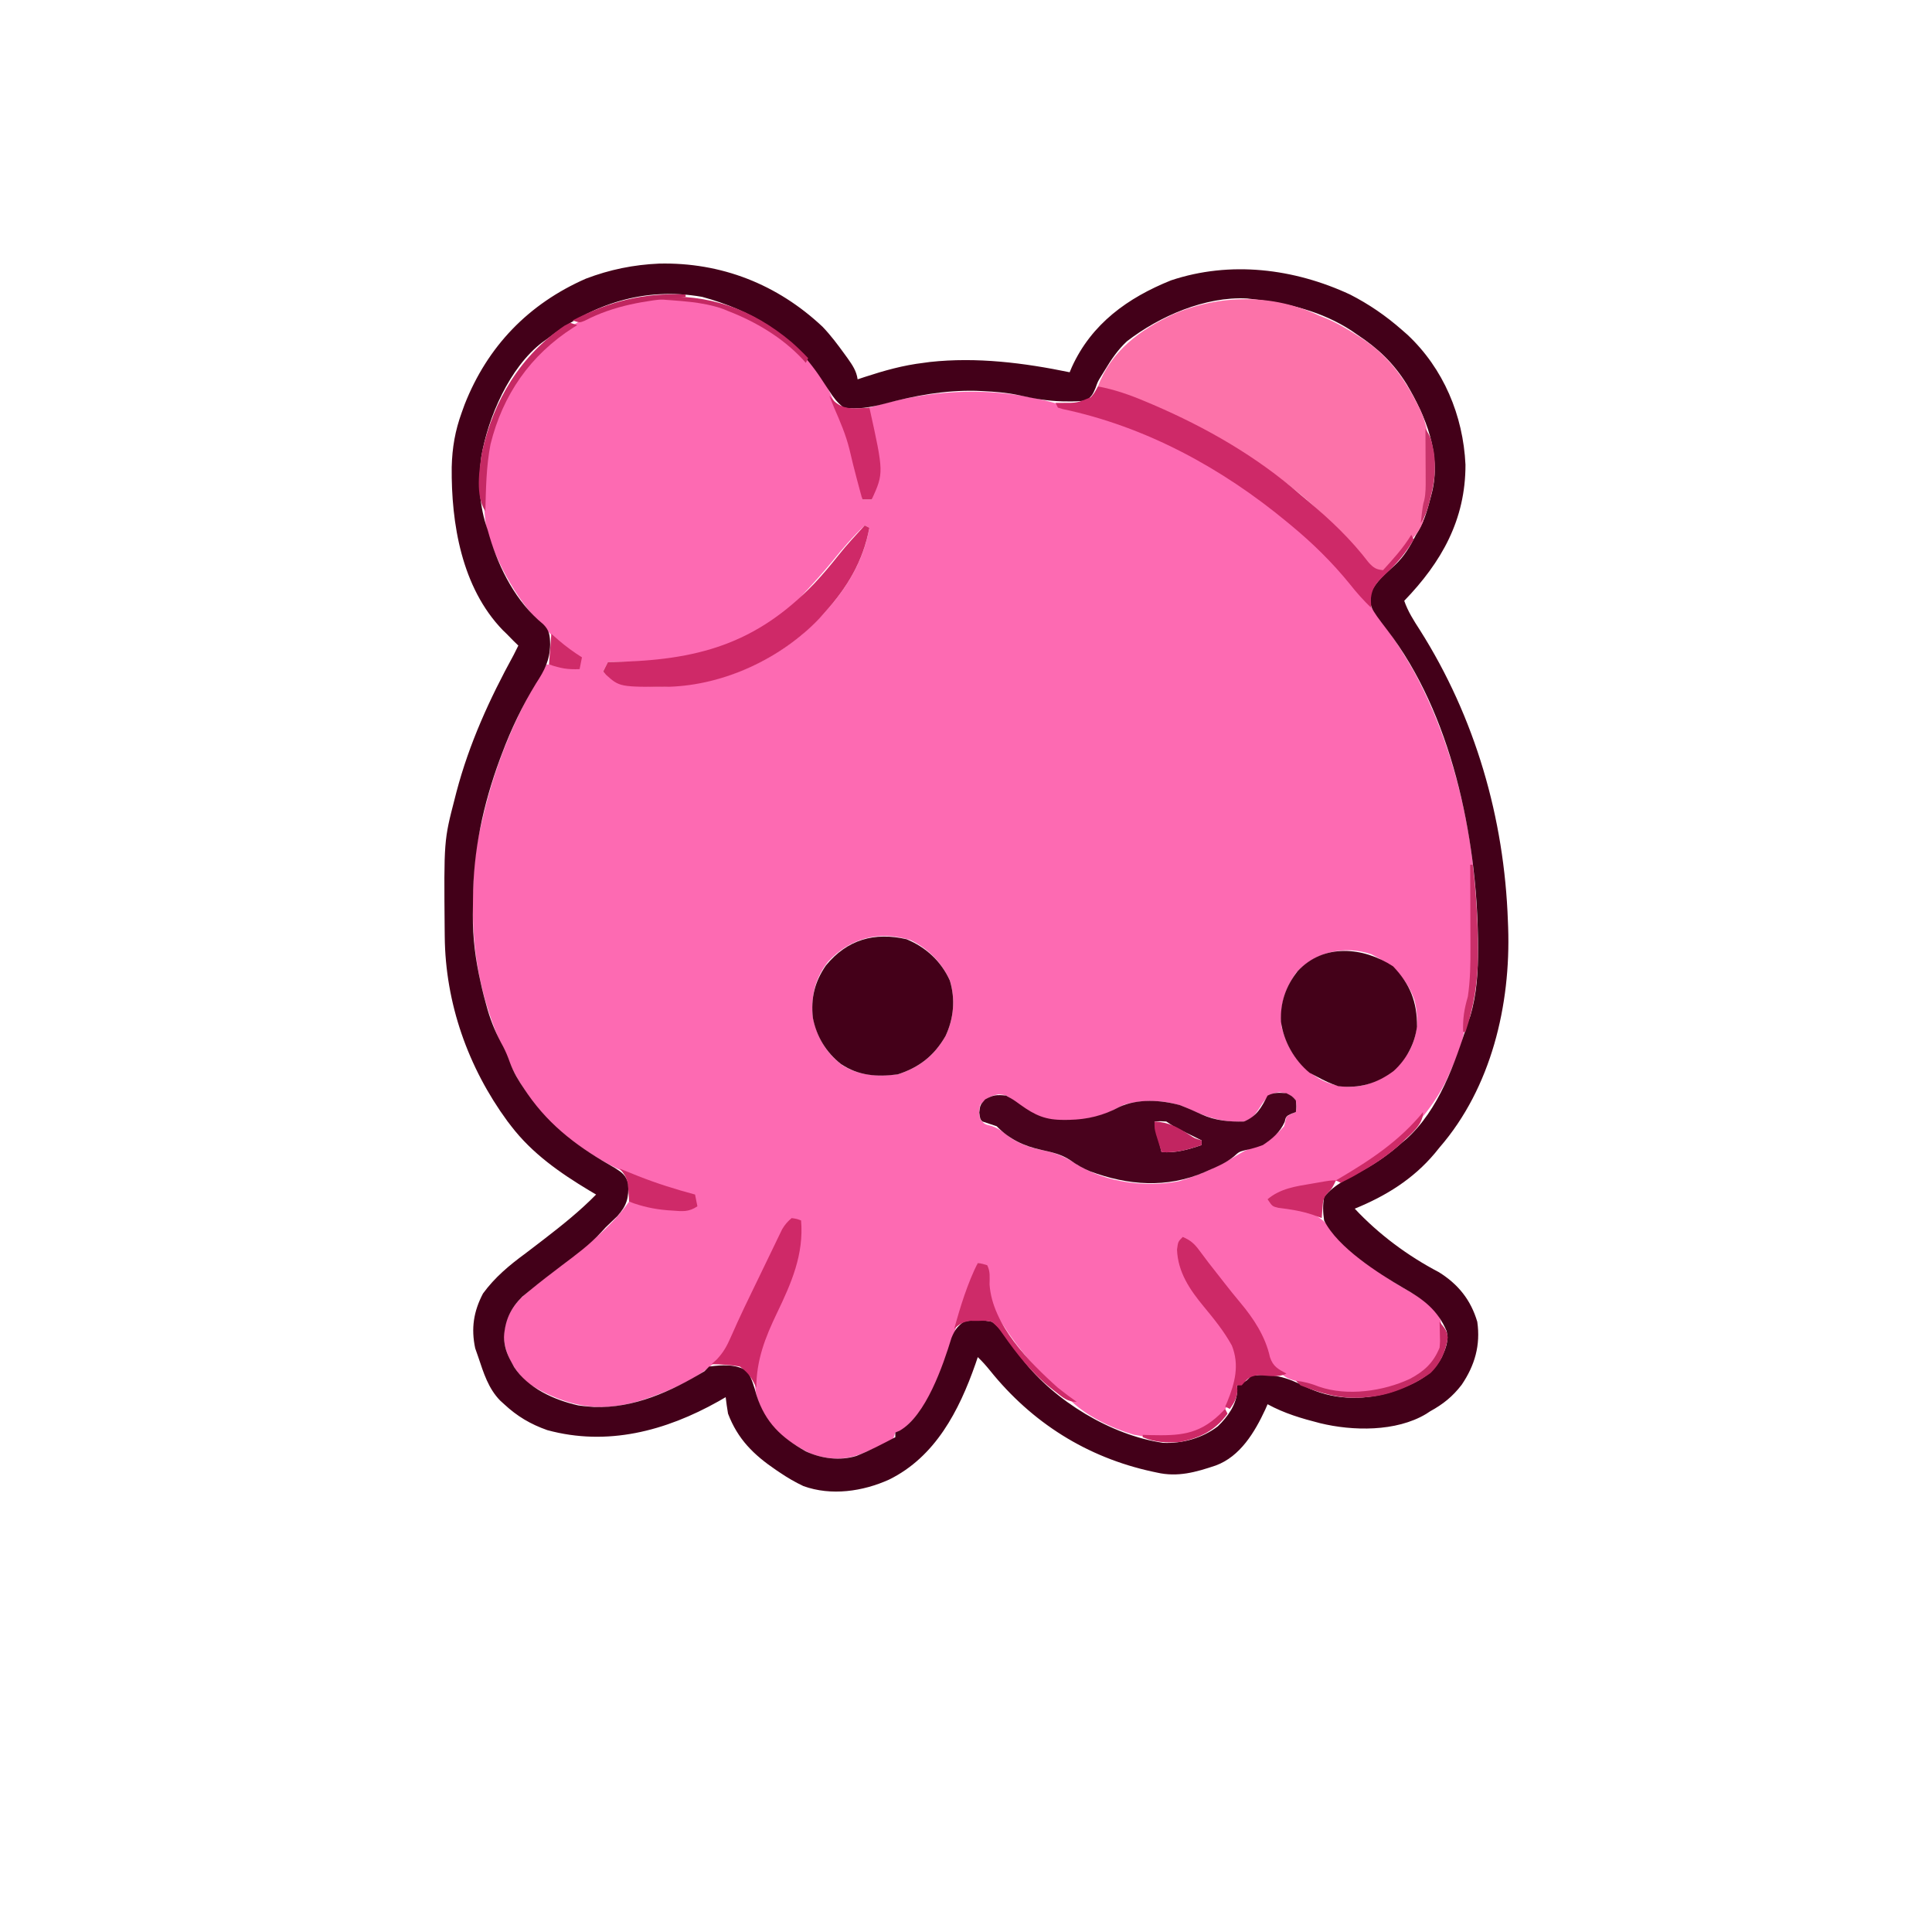 <?xml version="1.0" encoding="UTF-8"?>
<svg version="1.1" xmlns="http://www.w3.org/2000/svg" width="820" height="820">
<path d="M0 0 C1.568 1.327 3.131 2.66 4.688 4 C5.396 4.553 6.105 5.106 6.836 5.676 C14.454 11.791 19.197 19.956 22.688 29 C23.065 29.835 23.443 30.671 23.832 31.531 C29.012 43.174 31.667 55.451 33.688 68 C35.008 68 36.328 68 37.688 68 C40.822 57.618 39.921 48.727 37.344 38.262 C36.703 35.077 36.57 32.238 36.688 29 C65.238 20.414 93.866 19.52 122.34 29.226 C124.615 29.976 126.896 30.646 129.203 31.289 C187.445 47.605 238.105 88.532 267.836 141.028 C290.069 181.973 300.311 239.272 290.688 285 C290.358 285.33 290.027 285.66 289.688 286 C289.605 287.541 289.548 289.083 289.5 290.625 C288.856 298.378 285.87 305.01 282.688 312 C282.04 313.441 282.04 313.441 281.379 314.91 C271.888 334.033 252.676 350.679 232.688 358 C228.486 359.004 224.236 359.719 219.982 360.461 C215.084 361.366 211.06 362.473 206.688 365 C207.018 365.66 207.347 366.32 207.688 367 C210.229 367.584 210.229 367.584 213.25 367.938 C223.404 369.558 227.701 371.46 234.477 379.449 C237.582 383.032 241.045 385.983 244.688 389 C245.485 389.697 246.283 390.395 247.105 391.113 C252.284 395.543 257.567 399.265 263.438 402.688 C276.568 410.372 276.568 410.372 279.125 416.375 C280.249 423.621 280.554 428.029 276.293 434.117 C270.257 441.195 262.043 444.892 253.062 446.75 C251.606 446.865 250.147 446.942 248.688 447 C246.872 447.095 246.872 447.095 245.02 447.191 C237.5 447.463 231.106 447.025 224.09 444.008 C221.796 443.046 219.681 442.491 217.25 442 C213.431 440.928 212.199 439.96 209.688 437 C208.986 436.608 208.285 436.216 207.562 435.812 C205.385 433.708 205.36 432.965 204.875 430.062 C202.916 419.856 196.115 412.007 189.391 404.449 C184.998 399.486 181.103 394.253 177.341 388.798 C175.117 385.643 173.42 383.279 169.688 382 C168.321 383.159 168.321 383.159 168.312 386.312 C168.575 396.886 174.722 404.645 181.154 412.425 C187.887 420.59 193.925 427.966 193.172 439.051 C191.592 448.671 187.84 456.488 179.855 462.344 C170.837 467.845 159.012 466.78 148.98 464.965 C139.488 462.184 128.096 456.751 121.25 449.562 C119.252 447.564 117.127 445.736 115 443.875 C105.083 434.944 97.541 425.352 90.688 414 C90.122 413.187 89.556 412.373 88.973 411.535 C87.298 408.232 87.21 405.498 87.062 401.812 C87.027 397.242 87.027 397.242 85.688 393 C84.698 392.67 83.707 392.34 82.688 392 C82.307 393.147 81.927 394.295 81.535 395.477 C80.92 397.318 80.304 399.159 79.688 401 C79.288 402.196 78.888 403.392 78.476 404.624 C62.704 451.59 62.704 451.59 49.688 464 C49.028 464 48.367 464 47.688 464 C47.358 464.99 47.028 465.98 46.688 467 C43.198 469.044 39.427 470.473 35.688 472 C34.926 472.338 34.164 472.675 33.379 473.023 C26.313 475.85 19.172 475.586 12.016 473.055 C9.449 471.851 7.089 470.505 4.688 469 C3.904 468.54 3.12 468.08 2.312 467.605 C-4.769 462.88 -8.905 456.057 -11.312 448 C-14.132 433.082 -7.427 419.7 -0.625 406.75 C4.747 396.408 7.681 385.662 6.688 374 C4.29 374.366 3.038 374.563 1.49 376.493 C0.998 377.459 0.998 377.459 0.496 378.445 C0.114 379.181 -0.268 379.917 -0.661 380.675 C-1.262 381.888 -1.262 381.888 -1.875 383.125 C-2.303 383.963 -2.73 384.801 -3.171 385.665 C-6.559 392.356 -9.817 399.113 -13.062 405.875 C-13.533 406.854 -14.004 407.833 -14.489 408.841 C-16.404 412.856 -18.298 416.852 -19.918 420.996 C-25.34 434.494 -36.328 440.779 -49.113 446.309 C-56.867 449.507 -64.902 452.353 -73.312 453 C-74.301 453.077 -74.301 453.077 -75.309 453.156 C-87.11 453.661 -98.494 449.298 -108.312 443 C-113.851 437.841 -117.963 431.245 -118.473 423.594 C-118.208 416.726 -115.973 411.991 -111.312 407 C-105.087 401.324 -98.309 396.281 -91.613 391.18 C-82.067 383.868 -72.27 375.922 -65.312 366 C-63.503 366.325 -63.503 366.325 -61.656 366.656 C-60.042 366.938 -58.427 367.219 -56.812 367.5 C-56.021 367.643 -55.23 367.786 -54.414 367.934 C-45.704 369.672 -45.704 369.672 -37.312 368 C-37.312 366.68 -37.312 365.36 -37.312 364 C-38.536 363.671 -39.759 363.343 -41.02 363.004 C-58.14 358.237 -73.973 351.637 -88.312 341 C-89.616 340.064 -89.616 340.064 -90.945 339.109 C-103.985 329.3 -113.18 314.986 -119.312 300 C-119.796 298.866 -120.279 297.731 -120.777 296.562 C-128.301 278.362 -131.73 260.455 -131.625 240.75 C-131.623 240.021 -131.621 239.292 -131.618 238.541 C-131.567 227.713 -130.989 217.531 -128.312 207 C-127.894 205.194 -127.476 203.388 -127.059 201.582 C-121.65 178.923 -112.656 157.75 -100.312 138 C-95.692 138.33 -91.073 138.66 -86.312 139 C-86.312 137.68 -86.312 136.36 -86.312 135 C-88.069 133.665 -89.836 132.344 -91.637 131.07 C-106.35 119.687 -116.442 105.219 -123.312 88 C-123.581 87.363 -123.85 86.725 -124.126 86.069 C-126.68 79.418 -126.814 73.068 -126.75 66 C-126.741 64.805 -126.732 63.609 -126.723 62.378 C-126.289 40.06 -118.487 20.858 -102.977 4.543 C-74.353 -22.645 -30.998 -24.494 0 0 Z M34.688 79 C29.676 83.721 25.329 88.815 21.008 94.168 C17.386 98.589 13.575 102.812 9.688 107 C9.015 107.75 8.342 108.5 7.648 109.273 C-10.066 128.182 -32.861 135.775 -58.156 136.623 C-63.54 136.788 -68.926 136.905 -74.312 137 C-74.972 138.32 -75.632 139.64 -76.312 141 C-71.985 146.048 -65.339 146.635 -59.002 147.209 C-34.66 148.717 -11.047 141.076 7.832 125.523 C21.909 113.084 33.28 98.894 36.688 80 C35.697 79.505 35.697 79.505 34.688 79 Z M19.191 264.102 C13.525 271.254 11.807 279.029 12.688 288 C14.628 296.429 18.465 303.241 25.555 308.344 C32.819 312.708 40.393 312.891 48.688 312 C57.847 309.097 64.242 303.996 68.996 295.723 C72.488 288.267 73.202 280.161 70.875 272.23 C67.548 264.709 61.589 258.55 54.125 255 C40.737 250.914 28.649 254.051 19.191 264.102 Z M217.688 269 C212.682 276.451 210.761 283.029 211.688 292 C214.336 301.687 218.97 308.51 227.496 313.777 C233.804 317.297 240.027 318.054 247.055 316.465 C255.41 313.891 261.324 309.511 265.887 302.035 C269.495 295.034 269.957 287.828 267.957 280.223 C264.449 270.701 258.649 265.473 249.688 261 C238.242 257.107 225.635 260.028 217.688 269 Z M203.688 324 C203.028 325.031 202.368 326.062 201.688 327.125 C199.633 330.079 198.947 330.808 195.688 332 C186.757 332.611 179.574 330.101 171.684 326.375 C163.968 322.834 153.162 322.418 144.957 324.789 C143.543 325.464 142.143 326.171 140.762 326.91 C131.844 331.596 121.522 332.078 111.688 331 C106.418 329.333 102.299 326.499 97.938 323.188 C94.891 320.82 94.891 320.82 91.562 320.438 C87.873 321.159 86.194 322.198 83.688 325 C83.104 328.085 83.104 328.085 83.688 331 C85.585 333.207 85.585 333.207 88.5 333.875 C91.964 335.098 93.849 336.702 96.688 339 C101.278 341.932 105.736 343.304 111.062 344.375 C116.611 345.545 120.515 347.442 125.23 350.512 C137.498 357.943 154.124 360.054 168.043 357.348 C177.316 354.716 186.151 350.397 194.355 345.363 C196.44 344.145 198.204 343.427 200.5 342.75 C205.39 340.993 209.303 337.925 212.688 334 C213.054 332.675 213.394 331.343 213.688 330 C215.75 328.75 215.75 328.75 217.688 328 C218.022 325.626 218.022 325.626 217.688 323 C215.45 320.504 214.007 320.047 210.688 319.562 C206.916 320.112 206.026 321.037 203.688 324 Z " fill="#FD6AB2" transform="translate(332.312,144)"/>
<path d="M0 0 C26.35 -0.596 50.16 8.753 69.375 26.809 C72.827 30.405 75.767 34.341 78.688 38.371 C79.125 38.974 79.563 39.577 80.014 40.198 C82.045 43.085 83.767 45.574 84.25 49.121 C85.266 48.783 86.282 48.446 87.328 48.098 C95.58 45.403 103.598 43.145 112.25 42.121 C113.146 41.999 114.042 41.876 114.965 41.75 C134.783 39.595 154.847 42.108 174.25 46.121 C174.556 45.394 174.861 44.667 175.176 43.918 C183.539 25.541 198.883 14.511 217.25 7.121 C242.438 -1.295 269.532 2.083 293.25 13.121 C301.305 17.236 308.457 22.158 315.25 28.121 C316.391 29.119 316.391 29.119 317.555 30.137 C332.934 44.505 341.268 64.501 342.242 85.34 C342.291 108.742 332.054 126.746 316.25 143.121 C317.844 147.692 320.266 151.462 322.875 155.496 C346.347 192.562 358.738 235.317 360.25 279.121 C360.284 279.993 360.318 280.865 360.353 281.763 C361.49 314.578 353.193 349.837 331.25 375.121 C330.585 375.942 329.92 376.763 329.234 377.609 C319.98 388.629 308.466 395.72 295.25 401.121 C305.389 411.985 317.78 421.183 330.938 428.059 C339.127 433.158 344.504 439.815 347.25 449.121 C348.692 459.051 346.193 467.664 340.625 475.871 C336.765 480.883 332.758 484.092 327.25 487.121 C326.673 487.498 326.095 487.874 325.5 488.262 C312.765 495.88 294.339 495.53 280.538 492.164 C272.637 490.144 265.437 488.034 258.25 484.121 C257.921 484.871 257.593 485.622 257.254 486.395 C252.817 495.941 246.65 506.297 236.25 510.121 C227.801 512.969 220.134 515.159 211.25 513.121 C210.59 512.98 209.931 512.839 209.251 512.694 C181.551 506.668 158.208 491.915 140.457 469.836 C138.795 467.791 137.163 465.922 135.25 464.121 C134.757 465.575 134.757 465.575 134.254 467.059 C127.297 486.92 117.233 506.442 97.62 516.098 C86.453 521.156 73.013 523.122 61.227 518.852 C57.67 517.175 54.506 515.322 51.25 513.121 C50.7 512.752 50.149 512.383 49.582 512.003 C40.099 505.554 33.396 498.982 29.25 488.121 C28.86 485.797 28.514 483.463 28.25 481.121 C27.243 481.701 26.236 482.281 25.199 482.879 C2.73 495.498 -22.006 502.039 -47.453 495.113 C-54.549 492.621 -60.256 489.247 -65.75 484.121 C-66.313 483.611 -66.877 483.1 -67.457 482.574 C-72.501 477.415 -74.49 470.841 -76.75 464.121 C-77.4 462.265 -77.4 462.265 -78.062 460.371 C-79.843 451.956 -78.77 444.782 -74.75 437.121 C-69.742 430.26 -63.553 425.101 -56.75 420.121 C-54.621 418.501 -52.495 416.877 -50.375 415.246 C-49.824 414.822 -49.272 414.399 -48.704 413.962 C-41.014 408.035 -33.556 402.056 -26.75 395.121 C-27.754 394.527 -28.758 393.933 -29.793 393.32 C-42.151 385.882 -53.877 377.687 -62.75 366.121 C-63.57 365.056 -63.57 365.056 -64.406 363.969 C-81.11 341.153 -90.734 313.893 -90.988 285.559 C-90.998 284.658 -91.008 283.757 -91.018 282.829 C-91.347 244.875 -91.347 244.875 -86.75 227.121 C-86.509 226.177 -86.267 225.232 -86.019 224.259 C-80.585 203.668 -71.954 184.738 -61.75 166.121 C-61.074 164.792 -60.402 163.462 -59.75 162.121 C-60.431 161.461 -61.111 160.801 -61.812 160.121 C-62.792 159.122 -63.772 158.122 -64.75 157.121 C-65.281 156.609 -65.812 156.098 -66.359 155.57 C-83.841 137.488 -88.262 110.263 -88.031 86.383 C-87.818 78.071 -86.594 70.939 -83.75 63.121 C-83.365 62.054 -82.979 60.986 -82.582 59.887 C-72.858 35.089 -55.392 17.063 -31.109 6.402 C-20.956 2.53 -10.829 0.477 0 0 Z M-47.75 32.121 C-48.663 32.771 -48.663 32.771 -49.594 33.434 C-63.486 44.042 -72.591 65.139 -75.473 82.021 C-76.879 92.69 -76.343 102.95 -72.75 113.121 C-72.483 114.047 -72.216 114.972 -71.941 115.926 C-67.832 129.696 -60.524 143.813 -49.25 152.996 C-46.498 155.699 -46.329 157.894 -46.25 161.688 C-46.4 168.439 -48.621 172.633 -52.25 178.184 C-58.148 187.842 -62.787 197.531 -66.75 208.121 C-67.025 208.854 -67.301 209.586 -67.584 210.341 C-74.717 229.662 -78.935 249.347 -78.99 269.945 C-79 272.089 -79.031 274.231 -79.062 276.375 C-79.139 286.282 -77.935 295.467 -75.75 305.121 C-75.444 306.481 -75.444 306.481 -75.131 307.869 C-74.61 310.051 -74.043 312.211 -73.438 314.371 C-73.229 315.119 -73.021 315.867 -72.807 316.638 C-71.183 322.208 -69.003 327.265 -66.18 332.348 C-65.026 334.586 -64.184 336.636 -63.359 338.996 C-61.813 343.233 -59.666 346.787 -57.125 350.496 C-56.68 351.147 -56.236 351.797 -55.778 352.468 C-45.924 366.648 -33.571 375.489 -18.668 383.902 C-15.709 385.783 -14.043 386.992 -13.141 390.469 C-12.827 396.52 -13.655 399.747 -17.75 404.309 C-19.398 405.932 -21.064 407.537 -22.75 409.121 C-23.632 410.084 -23.632 410.084 -24.531 411.066 C-29.504 416.468 -35.333 420.711 -41.169 425.119 C-45.864 428.669 -50.521 432.25 -55.062 435.996 C-56.069 436.819 -57.076 437.641 -58.113 438.488 C-63.112 443.48 -65.424 448.588 -65.84 455.645 C-65.694 459.663 -64.689 462.62 -62.75 466.121 C-62.354 466.852 -61.959 467.583 -61.551 468.336 C-55.722 477.286 -44.522 482.333 -34.312 484.621 C-32.797 484.833 -31.275 485.003 -29.75 485.121 C-29.029 485.178 -28.309 485.235 -27.566 485.293 C-10.68 485.895 5.079 478.672 19.25 470.121 C19.91 469.461 20.57 468.801 21.25 468.121 C26.934 467.384 32.381 467 37.375 469.996 C39.423 473.409 40.3 476.498 41.344 480.309 C45.104 491.978 51.887 498.27 62.25 504.121 C68.816 507.202 76.751 508.23 83.75 506.059 C89.426 503.822 94.849 500.945 100.25 498.121 C100.25 497.461 100.25 496.801 100.25 496.121 C101.141 495.752 101.141 495.752 102.051 495.375 C113.226 489.003 120.488 467.722 124.082 455.977 C125.39 452.779 126.483 451.184 129.25 449.121 C133.367 448.122 137.112 448.252 141.25 449.121 C144.374 451.226 146.16 454.025 148.25 457.121 C149.841 459.279 151.44 461.425 153.062 463.559 C153.49 464.121 153.918 464.684 154.359 465.264 C167.887 482.737 191.86 497.306 213.859 500.5 C222.016 500.903 230.714 498.486 237.188 493.434 C241.328 489.436 245.107 484.207 245.379 478.344 C245.336 477.61 245.294 476.877 245.25 476.121 C245.869 475.832 246.488 475.544 247.125 475.246 C249.383 474.184 249.383 474.184 251.25 472.121 C259.984 470.747 266.398 472.66 274.129 476.586 C285.537 482.197 298.114 482.694 310.25 479.121 C319.392 475.905 327.444 472.986 332.188 464.184 C333.92 460.28 335.162 457.409 334.25 453.121 C330.437 444.073 324.339 439.563 316.062 434.871 C305.279 428.551 288.01 417.64 282.25 406.121 C281.707 402.69 281.655 399.549 282.25 396.121 C286.674 390.701 293.125 387.899 299.191 384.582 C305.075 381.329 310.229 377.607 315.25 373.121 C315.847 372.629 316.444 372.136 317.059 371.629 C330.922 359.27 337.82 339.298 343.25 322.121 C343.585 321.233 343.92 320.345 344.266 319.43 C347.096 309.916 347.61 300.369 347.562 290.496 C347.557 289.236 347.551 287.975 347.545 286.676 C346.993 242.974 336.251 190.969 309.053 155.538 C301.495 145.619 301.495 145.619 302.125 139.613 C304.281 134.838 308.392 131.556 312.195 128.074 C316.238 124.313 318.749 120.005 321.25 115.121 C321.795 114.212 321.795 114.212 322.352 113.285 C324.902 108.827 326.218 104.068 327.5 99.121 C327.675 98.456 327.851 97.792 328.032 97.107 C331.979 80.909 325.45 64.92 317.25 51.121 C311.608 42.097 305.095 35.975 296.25 30.121 C295.449 29.568 294.649 29.015 293.824 28.445 C281.223 20.249 267.001 16.79 252.25 15.121 C250.9 14.964 250.9 14.964 249.523 14.805 C231.749 13.858 212.361 22.339 198.555 32.977 C194.715 36.549 191.937 40.645 189.25 45.121 C188.714 45.991 188.178 46.861 187.625 47.758 C186.177 50.1 186.177 50.1 185.25 52.746 C184.135 55.395 183.584 56.451 181.25 58.121 C178.569 58.428 176.177 58.546 173.5 58.496 C172.745 58.49 171.99 58.483 171.212 58.476 C164.838 58.328 158.964 57.25 152.742 55.855 C147.592 54.773 142.5 54.349 137.25 54.121 C136.31 54.08 135.371 54.039 134.402 53.996 C121.135 53.71 108.533 56.01 95.783 59.444 C90.03 60.933 84.194 62.055 78.25 61.121 C75.491 58.764 74.171 57.116 72.25 54.121 C71.471 52.934 70.691 51.748 69.91 50.562 C69.276 49.6 69.276 49.6 68.63 48.618 C56.526 30.272 39.486 19.913 18.25 14.121 C-6.284 9.818 -28.299 17.024 -47.75 32.121 Z " fill="#430019" transform="translate(279.75,111.879)"/>
<path d="M0 0 C0.695 0.273 1.39 0.547 2.105 0.828 C7.139 2.845 11.633 5.527 16.188 8.438 C17.061 8.995 17.061 8.995 17.952 9.563 C28.851 16.68 35.552 25.723 41.438 37.25 C41.78 37.911 42.122 38.572 42.474 39.253 C49.026 52.568 47.693 73.16 44.039 87.297 C42.757 90.631 41.222 92.86 38.684 95.348 C36.662 97.332 35.021 99.492 33.312 101.75 C32.225 103.18 31.122 104.598 30 106 C29.519 106.603 29.038 107.207 28.543 107.828 C27 109 27 109 25.082 108.973 C22.233 107.642 20.734 105.818 18.688 103.438 C17.893 102.527 17.099 101.617 16.281 100.68 C14.942 99.107 13.607 97.53 12.281 95.945 C-14.809 63.941 -55.059 43.408 -94 30 C-88.421 14.981 -76.213 5.995 -62.103 -0.57 C-42.283 -9.189 -19.618 -9.325 0 0 Z " fill="#FC72A9" transform="translate(560,134)"/>
<path d="M0 0 C8.259 3.396 14.722 9.398 18.375 17.547 C20.769 25.468 20.024 33.616 16.531 41.074 C11.767 49.365 5.384 54.413 -3.777 57.352 C-12.583 58.506 -20.451 57.949 -27.859 52.945 C-34.173 47.979 -38.222 41.267 -39.777 33.352 C-40.671 25 -39.03 18.054 -34.234 11.121 C-25.277 0.196 -13.659 -3.189 0 0 Z " fill="#440019" transform="translate(384.777,398.648)"/>
<path d="M0 0 C2.375 1.188 2.375 1.188 4 3 C4.25 5.688 4.25 5.688 4 8 C3.072 8.34 3.072 8.34 2.125 8.688 C-0.193 9.809 -0.193 9.809 -0.75 12.188 C-2.724 16.629 -5.989 19.333 -10 22 C-12.526 22.955 -14.965 23.64 -17.605 24.199 C-20.14 24.893 -20.14 24.893 -22.312 26.855 C-25.603 29.481 -28.96 30.987 -32.812 32.625 C-33.486 32.924 -34.16 33.223 -34.854 33.531 C-50.721 40.395 -67.31 39.159 -83.375 33.125 C-86.399 31.847 -88.953 30.394 -91.625 28.5 C-95.46 25.93 -99.49 25.041 -103.938 24.062 C-111.604 22.366 -117.375 19.625 -123 14 C-124.992 13.309 -126.992 12.641 -129 12 C-130 11 -130 11 -130.375 8.188 C-130 5 -130 5 -127.875 2.625 C-124.452 0.69 -122.886 0.582 -119 1 C-115.965 2.68 -115.965 2.68 -112.938 4.875 C-106.598 9.428 -102.223 11.376 -94.375 11.312 C-93.668 11.308 -92.961 11.304 -92.232 11.3 C-84.461 11.134 -77.737 9.485 -70.875 5.812 C-63.136 2.234 -53.254 2.819 -45.188 5.059 C-42.054 6.258 -39.034 7.57 -36 9 C-30.187 11.625 -24.346 12.176 -18 12 C-12.44 9.659 -10.699 6.109 -8 1 C-5.191 -0.405 -3.112 -0.249 0 0 Z M-56 12 C-55.178 16.383 -54.098 20.679 -53 25 C-46.834 25.402 -41.823 23.968 -36 22 C-36 21.34 -36 20.68 -36 20 C-36.831 19.59 -37.663 19.18 -38.52 18.758 C-39.606 18.219 -40.693 17.68 -41.812 17.125 C-42.891 16.591 -43.97 16.058 -45.082 15.508 C-48 14 -48 14 -51 12 C-53.625 11.833 -53.625 11.833 -56 12 Z " fill="#49021D" transform="translate(546,464)"/>
<path d="M0 0 C7.28 7.61 10.258 15.17 10.156 25.57 C9.262 32.844 5.694 39.527 0.25 44.438 C-6.924 49.81 -14.358 51.93 -23.25 50.875 C-26.443 49.86 -29.31 48.473 -32.25 46.875 C-33.302 46.318 -34.354 45.761 -35.438 45.188 C-41.915 39.862 -46.454 31.839 -47.566 23.504 C-47.959 15.393 -45.486 8.348 -40.438 2 C-29.439 -9.806 -12.618 -8.25 0 0 Z " fill="#440119" transform="translate(591.25,410.125)"/>
<path d="M0 0 C7.158 1.362 13.548 3.601 20.25 6.438 C21.822 7.101 21.822 7.101 23.425 7.778 C46.028 17.487 67.413 29.778 86 46 C87.16 46.98 88.322 47.957 89.484 48.934 C98.94 56.899 107.381 64.917 114.922 74.777 C117.033 77.035 117.983 77.681 121 78 C125.386 73.21 129.59 68.541 133 63 C133.33 63.66 133.66 64.32 134 65 C130.705 70.631 126.976 75.085 122.188 79.5 C118.597 82.949 116.335 85.148 115.812 90.188 C115.874 91.446 115.936 92.704 116 94 C112.714 90.806 109.761 87.544 106.938 83.938 C99.533 74.793 91.076 66.486 82 59 C81.486 58.573 80.973 58.145 80.443 57.705 C52.765 34.755 20.403 17.059 -15.016 9.605 C-15.67 9.406 -16.325 9.206 -17 9 C-17.33 8.34 -17.66 7.68 -18 7 C-17.12 6.997 -16.239 6.995 -15.332 6.992 C-8.83 7.017 -8.83 7.017 -3.023 4.598 C-1.51 2.806 -1.51 2.806 0 0 Z " fill="#CE2968" transform="translate(466,164)"/>
<path d="M0 0 C0.99 0.495 0.99 0.495 2 1 C-0.702 15.283 -7.336 26.288 -17 37 C-18.048 38.172 -18.048 38.172 -19.117 39.367 C-35.289 56.486 -59.627 67.796 -83.205 68.487 C-103.97 68.585 -103.97 68.585 -109.805 63.395 C-110.199 62.934 -110.594 62.474 -111 62 C-110.34 60.68 -109.68 59.36 -109 58 C-107.755 57.978 -107.755 57.978 -106.484 57.956 C-71.357 57.266 -46.323 50.588 -21.41 24.68 C-17.763 20.797 -14.373 16.77 -11.074 12.586 C-7.574 8.222 -3.781 4.121 0 0 Z " fill="#CF2968" transform="translate(367,223)"/>
<path d="M0 0 C3.294 1.394 4.954 2.881 7.062 5.75 C7.663 6.551 8.264 7.351 8.883 8.176 C9.931 9.574 9.931 9.574 11 11 C12.801 13.322 14.62 15.629 16.438 17.938 C16.91 18.542 17.383 19.147 17.87 19.77 C19.968 22.449 22.081 25.097 24.273 27.699 C30.02 34.535 35.067 42.152 37 51 C38.331 54.992 40.386 56.036 44 58 C40.411 59.794 36.103 58.836 32.164 58.645 C28.35 59.073 27.441 60.163 25 63 C24.34 63 23.68 63 23 63 C23.062 63.722 23.124 64.444 23.188 65.188 C22.965 68.529 21.872 70.27 20 73 C19.34 72.67 18.68 72.34 18 72 C18.433 71.018 18.433 71.018 18.875 70.016 C22.123 62.031 24.149 54.405 20.848 46.102 C17.517 40.026 13.269 34.815 8.875 29.5 C2.981 22.365 -2.077 14.948 -2.438 5.375 C-2 2 -2 2 0 0 Z " fill="#CD2967" transform="translate(502,525)"/>
<path d="M0 0 C2.188 0.312 2.188 0.312 4 1 C5.227 15.398 -0.123 27.606 -6.223 40.277 C-11.236 50.713 -14.96 60.197 -15 72 C-15.437 71.093 -15.437 71.093 -15.883 70.168 C-17.577 66.88 -18.983 65.232 -22 63 C-25.997 62.281 -29.944 62.071 -34 62 C-32.862 60.965 -32.862 60.965 -31.7 59.909 C-28.851 56.84 -27.469 54.275 -25.797 50.453 C-25.198 49.113 -24.597 47.774 -23.994 46.436 C-23.675 45.72 -23.356 45.005 -23.028 44.268 C-21.177 40.182 -19.218 36.148 -17.266 32.109 C-16.857 31.264 -16.448 30.418 -16.027 29.547 C-15.192 27.821 -14.356 26.096 -13.519 24.371 C-12.663 22.603 -11.81 20.835 -10.959 19.065 C-9.713 16.473 -8.459 13.884 -7.203 11.297 C-6.825 10.506 -6.447 9.716 -6.057 8.901 C-5.521 7.803 -5.521 7.803 -4.974 6.683 C-4.664 6.042 -4.354 5.401 -4.035 4.74 C-2.887 2.81 -1.731 1.43 0 0 Z " fill="#CF2968" transform="translate(336,517)"/>
<path d="M0 0 C0.763 0.825 1.526 1.65 2.312 2.5 C6.174 5.803 9.928 5.403 14.805 5.176 C15.529 5.118 16.254 5.06 17 5 C23.12 32.692 23.12 32.692 18 44 C16.68 44 15.36 44 14 44 C13.395 41.75 12.791 39.5 12.188 37.25 C12.004 36.568 11.82 35.885 11.631 35.182 C10.531 31.074 9.52 26.957 8.562 22.812 C7.03 16.581 4.577 10.86 2 5 C1.327 3.336 0.658 1.67 0 0 Z " fill="#CF2A69" transform="translate(352,168)"/>
<path d="M0 0 C1.938 0.375 1.938 0.375 4 1 C5.384 3.769 5 6.091 5 9.188 C6.152 26.262 21.841 42.123 34 53 C36.608 55.088 39.266 57.08 42 59 C37.957 59 35.928 57.016 32.875 54.625 C32.295 54.173 31.716 53.721 31.118 53.256 C22.937 46.721 16.706 38.899 10.727 30.348 C8.635 27.397 8.635 27.397 6 25 C3.169 24.523 3.169 24.523 0.062 24.625 C-1.498 24.613 -1.498 24.613 -3.09 24.602 C-6.28 25.038 -7.65 25.86 -10 28 C-7.425 18.605 -4.368 8.736 0 0 Z " fill="#CE2B69" transform="translate(415,536)"/>
<path d="M0 0 C2.615 1.046 5.229 2.093 7.84 3.148 C15.791 6.297 23.75 8.786 32 11 C32.495 13.475 32.495 13.475 33 16 C29.286 18.476 26.692 18.134 22.438 17.812 C21.725 17.764 21.013 17.716 20.279 17.666 C14.586 17.207 9.348 16.044 4 14 C3.963 13.325 3.925 12.649 3.887 11.953 C3.821 11.061 3.755 10.169 3.688 9.25 C3.629 8.368 3.571 7.487 3.512 6.578 C2.936 3.677 1.924 2.208 0 0 Z " fill="#CF2A69" transform="translate(263,496)"/>
<path d="M0 0 C-0.973 2.171 -1.728 3.761 -3.531 5.344 C-5.42 7.474 -5.484 8.879 -5.688 11.688 C-5.753 12.496 -5.819 13.304 -5.887 14.137 C-5.924 14.752 -5.961 15.366 -6 16 C-7.237 15.546 -8.475 15.092 -9.75 14.625 C-14.603 12.974 -19.419 12.247 -24.496 11.625 C-27 11 -27 11 -29 8 C-23.575 3.409 -17.051 2.518 -10.25 1.375 C-9.1 1.174 -9.1 1.174 -7.926 0.969 C-2.301 0 -2.301 0 0 0 Z " fill="#CE2B68" transform="translate(567,501)"/>
<path d="M0 0 C0.99 0.33 1.98 0.66 3 1 C2.466 1.329 1.933 1.657 1.383 1.996 C-16.882 13.657 -28.597 30.501 -33.812 51.562 C-35.631 60.923 -35.754 70.49 -36 80 C-40.29 73.564 -38.65 62.393 -37.418 54.922 C-32.534 32.889 -21.125 13.976 -2.395 1.227 C-1.604 0.822 -0.814 0.417 0 0 Z " fill="#C52964" transform="translate(242,137)"/>
<path d="M0 0 C5.996 0.261 9.756 2.389 14.766 5.625 C17.034 7.138 17.034 7.138 20 8 C20 8.66 20 9.32 20 10 C14.177 11.968 9.166 13.402 3 13 C2.495 11.397 1.996 9.793 1.5 8.188 C1.222 7.294 0.943 6.401 0.656 5.48 C0 3 0 3 0 0 Z " fill="#C22561" transform="translate(490,476)"/>
<path d="M0 0 C2.938 3.672 2.938 3.672 3.5 6.625 C2.635 12.466 0.435 17.666 -3.879 21.801 C-11.531 27.254 -21.588 31.487 -31 32 C-31.833 32.073 -32.665 32.147 -33.523 32.223 C-42.597 32.697 -50.635 30.294 -59 27 C-59.66 26.34 -60.32 25.68 -61 25 C-57.453 25.455 -54.414 26.224 -51.125 27.562 C-39.114 31.701 -23.88 29.481 -12.625 24.25 C-6.557 21.028 -2.641 17.464 0 11 C0.241 8.179 0.241 8.179 0.125 5.25 C0.107 4.265 0.089 3.28 0.07 2.266 C0.047 1.518 0.024 0.77 0 0 Z " fill="#C52A64" transform="translate(611,561)"/>
<path d="M0 0 C0.33 0 0.66 0 1 0 C2.522 11.672 3.214 23.226 3.25 35 C3.264 36.804 3.264 36.804 3.277 38.645 C3.24 49.927 1.551 60.3 -2 71 C-2.33 71 -2.66 71 -3 71 C-3.195 65.443 -2.574 61.371 -1 56 C0.036 49.006 0.136 42.017 0.098 34.961 C0.096 33.954 0.095 32.947 0.093 31.91 C0.088 28.732 0.075 25.553 0.062 22.375 C0.057 20.204 0.053 18.034 0.049 15.863 C0.038 10.575 0.021 5.288 0 0 Z " fill="#CA2F69" transform="translate(624,367)"/>
<path d="M0 0 C1.031 0.907 2.062 1.815 3.125 2.75 C6.275 5.457 9.495 7.777 13 10 C12.67 11.65 12.34 13.3 12 15 C6.844 15.206 4.098 14.699 -1 13 C-0.67 8.71 -0.34 4.42 0 0 Z " fill="#CF2B69" transform="translate(234,269)"/>
<path d="M0 0 C21.785 -1.291 39.959 4.952 56.898 19.133 C59.377 21.335 61.732 23.581 64 26 C63.67 26.66 63.34 27.32 63 28 C62.585 27.527 62.17 27.054 61.742 26.566 C53.042 17.229 41.846 10.604 30 6 C29.274 5.705 28.549 5.41 27.801 5.105 C18.964 1.975 9.277 1.752 0 1 C0 0.67 0 0.34 0 0 Z " fill="#C52964" transform="translate(279,126)"/>
<path d="M0 0 C1.915 2.873 2.474 4.394 3.125 7.688 C3.293 8.496 3.46 9.304 3.633 10.137 C4.508 16.962 3.878 22.731 2.125 29.312 C1.951 30.014 1.777 30.716 1.598 31.439 C0.746 34.747 -0.088 37.132 -2 40 C-1.11 32.369 -1.11 32.369 -0.486 30.273 C0.148 27.306 0.111 24.518 0.098 21.484 C0.094 20.234 0.091 18.984 0.088 17.695 C0.08 16.393 0.071 15.091 0.062 13.75 C0.056 11.774 0.056 11.774 0.049 9.758 C0.037 6.505 0.021 3.253 0 0 Z " fill="#C8346B" transform="translate(605,182)"/>
<path d="M0 0 C0 0.33 0 0.66 0 1 C-1.114 1.098 -2.228 1.196 -3.375 1.297 C-17.212 2.611 -30.398 4.635 -42.863 11.145 C-45 12 -45 12 -48 11 C-32.001 2.816 -18.014 -0.803 0 0 Z " fill="#C02660" transform="translate(291,125)"/>
<path d="M0 0 C0.495 0.99 0.495 0.99 1 2 C-4.147 9.078 -10.427 12.226 -19 14 C-24.732 14.439 -29.625 14.263 -35 12 C-35 11.67 -35 11.34 -35 11 C-33.877 11.035 -32.754 11.07 -31.598 11.105 C-19.676 11.37 -11.573 11.027 -2.531 2.523 C-1.687 1.683 -0.842 0.842 0 0 Z " fill="#CD2967" transform="translate(520,598)"/>
<path d="M0 0 C0 5.554 -5.256 9.239 -9 13 C-14.622 18.263 -20.844 22.253 -27.5 26.062 C-28.207 26.469 -28.914 26.876 -29.643 27.295 C-31.393 28.264 -33.193 29.141 -35 30 C-35.66 29.67 -36.32 29.34 -37 29 C-36.512 28.714 -36.025 28.428 -35.522 28.133 C-21.992 20.151 -10.106 12.249 0 0 Z " fill="#CE2B68" transform="translate(604,472)"/>
</svg>
